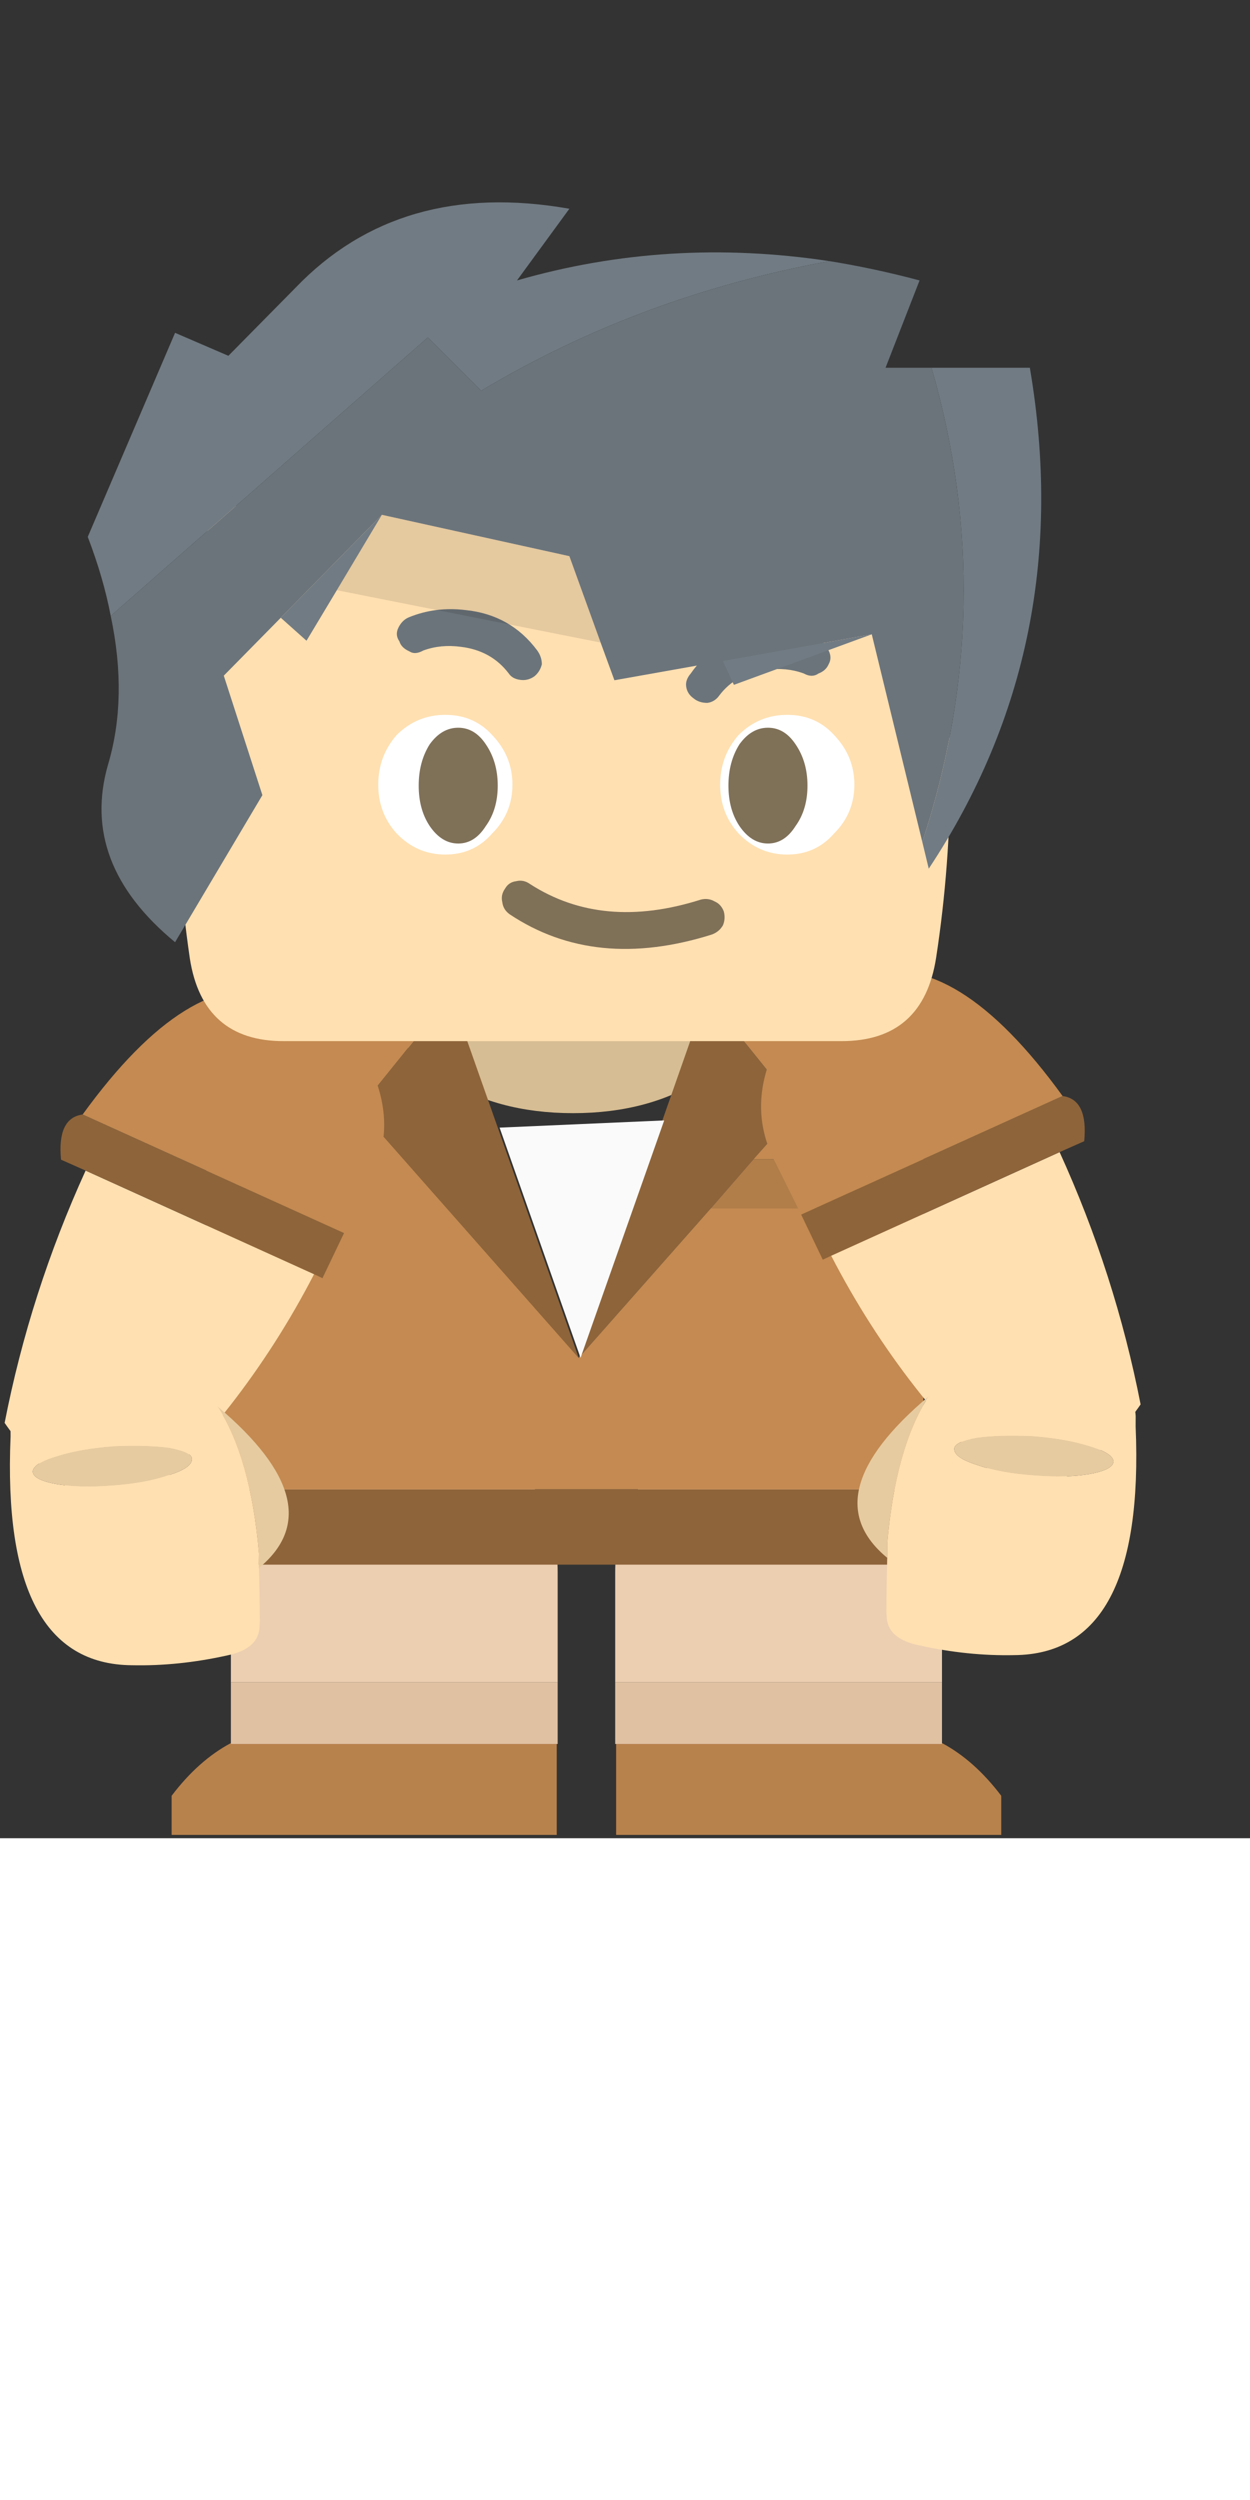 <?xml version="1.0" encoding="utf-8"?>
<svg viewBox="0 0 68 100" width="64px" height="128px" preserveAspectRatio="xMinYMin" xmlns="http://www.w3.org/2000/svg">
  <rect x="0" y="0" width="68" height="100" fill="#333333" stroke="none"/>
  <g id="legLeft_FL" transform="matrix(1, 0, 0, 1, 21.327, 83.838)" style="visibility: hidden;">
    <title>Blue Right Leg</title>
    <path fill="#B8824D" stroke="none" d="M 8.964 15.976 L 8.964 11.03 L -8.763 11.03 L -8.763 10.981 C -9.938 11.607 -11.012 12.563 -11.986 13.849 L -11.986 15.976 L 8.964 15.976 Z">
      <title>Shoe</title>
    </path>
    <path fill="#2A7DB4" stroke="none" d="M 8.964 11.03 L 9.014 11.03 L 9.014 7.667 L -8.763 7.667 L -8.763 10.981 L -8.763 11.03 L 8.964 11.03 Z">
      <title>Cuff</title>
    </path>
    <path stroke="none" d="M 6.446 -4.501 C 4.7 -6.183 2.602 -7.024 0.151 -7.024 L 0.101 -7.024 C -2.35 -7.024 -4.432 -6.183 -6.144 -4.501 C -7.89 -2.786 -8.763 -0.725 -8.763 1.682 L -8.763 7.667 L 9.014 7.667 L 9.014 1.682 C 9.014 -0.725 8.158 -2.786 6.446 -4.501 Z" fill="#3498DB">
      <title>Pant</title>
    </path>
  </g>
  <g id="g-4" transform="matrix(1, 0, 0, 1, 21.323, 83.842)">
    <title>Tan Right Leg</title>
    <path fill="#B8824D" stroke="none" d="M 8.964 15.976 L 8.964 11.03 L -8.763 11.03 L -8.763 10.981 C -9.938 11.607 -11.012 12.563 -11.986 13.849 L -11.986 15.976 L 8.964 15.976 Z">
      <title>Shoe</title>
    </path>
    <path stroke="none" d="M 8.964 11.03 L 9.014 11.03 L 9.014 7.667 L -8.763 7.667 L -8.763 10.981 L -8.763 11.03 L 8.964 11.03 Z" style="fill: rgb(224, 193, 162);">
      <title>Cuff</title>
    </path>
    <path stroke="none" d="M 6.446 -4.501 C 4.7 -6.183 2.602 -7.024 0.151 -7.024 L 0.101 -7.024 C -2.35 -7.024 -4.432 -6.183 -6.144 -4.501 C -7.89 -2.786 -8.763 -0.725 -8.763 1.682 L -8.763 7.667 L 9.014 7.667 L 9.014 1.682 C 9.014 -0.725 8.158 -2.786 6.446 -4.501 Z" style="fill: rgb(236, 207, 177);">
      <title>Pant</title>
    </path>
  </g>
  <g id="legRight_FL" transform="matrix(-1, 0, 0, 1, 42.477, 83.838)" style="visibility: hidden;">
    <title>Blue Left Leg</title>
    <path fill="#B8824D" stroke="none" d="M 8.964 15.976 L 8.964 11.03 L -8.763 11.03 L -8.763 10.981 C -9.938 11.607 -11.012 12.563 -11.986 13.849 L -11.986 15.976 L 8.964 15.976 Z">
      <title>Shoe</title>
    </path>
    <path fill="#2A7DB4" stroke="none" d="M 8.964 11.03 L 9.014 11.03 L 9.014 7.667 L -8.763 7.667 L -8.763 10.981 L -8.763 11.03 L 8.964 11.03 Z">
      <title>Cuff</title>
    </path>
    <path fill="#3498DB" stroke="none" d="M 6.446 -4.501 C 4.7 -6.183 2.602 -7.024 0.151 -7.024 L 0.101 -7.024 C -2.35 -7.024 -4.432 -6.183 -6.144 -4.501 C -7.89 -2.786 -8.763 -0.725 -8.763 1.682 L -8.763 7.667 L 9.014 7.667 L 9.014 1.682 C 9.014 -0.725 8.158 -2.786 6.446 -4.501 Z">
      <title>Pant</title>
    </path>
  </g>
  <g id="g-5" transform="matrix(-1, 0, 0, 1, 42.481, 83.842)">
    <title>Tan Left Leg</title>
    <path fill="#B8824D" stroke="none" d="M 8.964 15.976 L 8.964 11.03 L -8.763 11.03 L -8.763 10.981 C -9.938 11.607 -11.012 12.563 -11.986 13.849 L -11.986 15.976 L 8.964 15.976 Z">
      <title>Shoe</title>
    </path>
    <path stroke="none" d="M 8.964 11.03 L 9.014 11.03 L 9.014 7.667 L -8.763 7.667 L -8.763 10.981 L -8.763 11.03 L 8.964 11.03 Z" style="fill: rgb(224, 193, 162);">
      <title>Cuff</title>
    </path>
    <path stroke="none" d="M 6.446 -4.501 C 4.7 -6.183 2.602 -7.024 0.151 -7.024 L 0.101 -7.024 C -2.35 -7.024 -4.432 -6.183 -6.144 -4.501 C -7.89 -2.786 -8.763 -0.725 -8.763 1.682 L -8.763 7.667 L 9.014 7.667 L 9.014 1.682 C 9.014 -0.725 8.158 -2.786 6.446 -4.501 Z" style="fill: rgb(236, 207, 177);">
      <title>Pant</title>
    </path>
  </g>
  <g id="body_FL" transform="matrix(1, 0, 0, 1, 31.927, 75.138)" style="visibility: hidden;">
    <title>Green Shirt</title>
    <g transform="matrix( 1.013, 0, 0, 1.008, 0.5,0.5) ">
      <g id="" transform="matrix(1, 0, 0, 1, 0, 0)">
        <path fill="#B8824D" stroke="none" d="&#10;M 19.25 9.4&#10;L 19.25 5.35 -19.25 5.35 -19.25 9.4 19.25 9.4 Z"/>
        <path fill="#2ECC71" stroke="none" d="&#10;M 19.25 -21.35&#10;L -19.25 -21.35 -19.25 5.35 19.25 5.35 19.25 -21.35 Z"/>
      </g>
    </g>
  </g>
  <g id="g-1" transform="matrix(1, 0, 0, 1, 30.232, 75.118)">
    <title>Brown Shirt</title>
    <path fill="#D7BD93" stroke="none" d="M -6.205 -16.512 C -4.239 -15.212 -1.855 -14.562 0.945 -14.562 C 3.745 -14.562 6.128 -15.212 8.095 -16.512 C 9.261 -17.279 10.078 -18.145 10.545 -19.112 L -8.655 -19.112 C -8.189 -18.145 -7.372 -17.279 -6.205 -16.512 Z">
      <title>Neck</title>
    </path>
    <path fill="#8E643A" stroke="none" d="M 8.2 -21 L 5.9 -14.45 L 1.25 -1.25 L 8.45 -9.4 L 10.75 -12.05 L 13.2 -14.8 L 8.2 -21 M -3.25 -14.05 L -5.7 -21 L -10.7 -14.8 L 1.25 -1.25 L -3.25 -14.05 M -19 5.9 L -19 10 L 20 10 L 20 5.9 L -19 5.9 Z" id="svg-3">
      <title>colar</title>
    </path>
    <path fill="#C48A51" stroke="none" d="M 8.45 -9.4 L 1.25 -1.25 L -10.7 -14.8 L -5.7 -21 L -19 -21 L -19 5.9 L 20 5.9 L 20 -21 L 8.2 -21 L 13.2 -14.8 L 10.75 -12.05 L 16.2 -12.05 L 16.2 -9.4 L 8.45 -9.4 Z" id="svg-3">
      <title>Shirt</title>
    </path>
    <path fill="#B17D49" stroke="none" d="M 16.2 -12.05 L 10.75 -12.05 L 8.45 -9.4 L 16.2 -9.4 L 16.2 -12.05 Z" id="svg-3">
      <title>Pocket</title>
    </path>
    <path fill="#FAFAFA" stroke="none" d="M 1.35 -1.25 L 5.9 -14.167 L -3.054 -13.775 L 1.35 -1.25 Z" id="svg-3">
      <title>Under Shirt</title>
    </path>
    <path fill="#E05848" stroke="none" d="M 10.423 -1.852 C 10.334 -1.424 10.264 -0.971 10.214 -0.494 C 9.871 -0.348 9.558 -0.14 9.274 0.132 C 9.007 0.411 8.798 0.713 8.647 1.037 C 8.185 1.104 7.744 1.185 7.325 1.281 C 6.257 1.513 5.723 1.792 5.723 2.116 C 5.723 2.465 6.257 2.755 7.325 2.987 C 7.745 3.074 8.198 3.144 8.682 3.196 C 8.811 3.522 9.008 3.812 9.274 4.066 C 9.557 4.349 9.859 4.558 10.179 4.692 C 10.251 5.178 10.333 5.619 10.423 6.015 C 10.655 7.129 10.945 7.686 11.293 7.686 C 11.618 7.686 11.896 7.129 12.128 6.015 C 12.229 5.61 12.311 5.158 12.372 4.658 C 12.676 4.527 12.955 4.329 13.207 4.066 C 13.482 3.814 13.691 3.524 13.834 3.196 C 14.329 3.149 14.782 3.08 15.192 2.987 C 16.305 2.755 16.862 2.465 16.862 2.116 C 16.862 1.792 16.305 1.513 15.192 1.281 C 14.782 1.179 14.33 1.097 13.834 1.037 C 13.692 0.709 13.483 0.408 13.207 0.132 C 12.954 -0.121 12.676 -0.318 12.372 -0.459 C 12.309 -0.951 12.228 -1.416 12.128 -1.852 C 11.896 -2.919 11.618 -3.453 11.293 -3.453 C 10.945 -3.453 10.655 -2.919 10.423 -1.852 Z" id="svg-3" transform="matrix(0.966, 0.259, -0.259, 0.966, 0.932, -2.85)" style="visibility: hidden;">
      <title>Left Spot</title>
    </path>
    <path fill="#E05848" stroke="none" d="M -11.297 -11.505 C -11.697 -11.472 -12.064 -11.355 -12.397 -11.155 C -12.731 -10.955 -12.997 -10.705 -13.197 -10.405 C -13.697 -10.505 -14.147 -10.555 -14.547 -10.555 C -15.647 -10.589 -16.247 -10.455 -16.347 -10.155 C -16.414 -9.822 -15.964 -9.405 -14.997 -8.905 C -14.631 -8.739 -14.214 -8.555 -13.747 -8.355 C -13.714 -8.022 -13.614 -7.689 -13.447 -7.355 C -13.247 -7.022 -12.981 -6.739 -12.647 -6.505 C -12.747 -6.039 -12.797 -5.605 -12.797 -5.205 C -12.864 -4.039 -12.731 -3.422 -12.397 -3.355 C -12.064 -3.255 -11.647 -3.722 -11.147 -4.755 C -10.981 -5.122 -10.797 -5.522 -10.597 -5.955 C -10.264 -6.055 -9.947 -6.189 -9.647 -6.355 C -9.314 -6.555 -9.031 -6.772 -8.797 -7.005 C -8.297 -6.972 -7.831 -6.922 -7.397 -6.855 C -6.264 -6.822 -5.664 -6.972 -5.597 -7.305 C -5.497 -7.605 -5.947 -8.005 -6.947 -8.505 C -7.347 -8.739 -7.781 -8.955 -8.247 -9.155 C -8.281 -9.489 -8.397 -9.822 -8.597 -10.155 C -8.764 -10.489 -8.981 -10.739 -9.247 -10.905 C -9.181 -11.439 -9.131 -11.922 -9.097 -12.355 C -9.064 -13.455 -9.214 -14.055 -9.547 -14.155 C -9.881 -14.222 -10.281 -13.772 -10.747 -12.805 C -10.947 -12.439 -11.131 -12.005 -11.297 -11.505 Z" id="svg-3" transform="matrix(0.83, -0.558, 0.558, 0.83, 3.017, -7.615)" style="visibility: hidden;">
      <title>Right Spot</title>
    </path>
    <path fill="#B17D49" stroke="none" d="M -0.6 3.3 C -0.567 3.2 -0.567 3.1 -0.6 3 L -2.3 -0.7 C -2.3 -0.733 -2.317 -0.767 -2.35 -0.8 L -5.05 -3.9 C -5.083 -3.967 -5.167 -4 -5.3 -4 C -5.4 -4.033 -5.5 -4.017 -5.6 -3.95 L -6.25 -3.5 C -6.317 -3.467 -6.367 -3.4 -6.4 -3.3 C -6.4 -3.2 -6.383 -3.1 -6.35 -3 L -4.55 0.85 C -4.517 0.883 -4.5 0.917 -4.5 0.95 L -1.9 3.9 C -1.833 3.967 -1.733 4 -1.6 4 C -1.5 4.033 -1.4 4.017 -1.3 3.95 L -0.75 3.55 C -0.683 3.483 -0.633 3.4 -0.6 3.3 Z" id="svg-3" style="visibility: hidden;">
      <title>Dirt</title>
    </path>
  </g>
  <g id="armLeft_FL_FL" transform="matrix(0.966, 0.259, -0.234, 0.872, 14.127, 60.338)" style="visibility: hidden;">
    <title>Green Right Arm</title>
    <path fill="#FFE0B1" stroke="none" d="M -8.975 22.235 C -6.913 24.183 -4.387 25.441 -1.397 26.008 C 1.768 20.714 3.962 14.963 5.184 8.753 L -8.277 6.288 C -9.077 11.604 -9.309 16.92 -8.975 22.235 Z" transform="matrix(1, 0, 0, 1, -0, 0)">
      <title>Arm</title>
    </path>
    <path fill="#25A85C" stroke="none" d="M 5.682 8.854 L 6.181 5.886 L -9.224 3.069 C -10.088 3.471 -10.254 4.461 -9.723 6.037 L -8.277 6.288 L 5.184 8.753 L 5.682 8.854 Z">
      <title>Cuff</title>
    </path>
    <path fill="#2ECC71" stroke="none" d="M 0.547 -6.892 L 0.497 -6.892 C 0.11 -6.965 -0.272 -7.015 -0.649 -7.042 C -4.021 -7.101 -6.88 -3.731 -9.224 3.069 L 6.181 5.886 L 6.829 2.314 C 7.228 0.168 6.812 -1.827 5.582 -3.672 C 4.353 -5.449 2.674 -6.523 0.547 -6.892 Z">
      <title>Sleeve</title>
    </path>
  </g>
  <g id="g-2" transform="matrix(0.966, 0.259, -0.234, 0.872, 14.125, 60.341)">
    <title>Brown Right Arm</title>
    <path fill="#FFE0B1" stroke="none" d="M -8.975 22.235 C -6.913 24.183 -4.387 25.441 -1.397 26.008 C 1.768 20.714 3.962 14.963 5.184 8.753 L -8.277 6.288 C -9.077 11.604 -9.309 16.92 -8.975 22.235 Z" transform="matrix(1, 0, 0, 1, -0, 0)">
      <title>Arm</title>
    </path>
    <path stroke="none" d="M 5.682 8.854 L 6.181 5.886 L -9.224 3.069 C -10.088 3.471 -10.254 4.461 -9.723 6.037 L -8.277 6.288 L 5.184 8.753 L 5.682 8.854 Z" style="fill: rgb(142, 100, 58);">
      <title>Cuff</title>
    </path>
    <path stroke="none" d="M 0.547 -6.892 L 0.497 -6.892 C 0.11 -6.965 -0.272 -7.015 -0.649 -7.042 C -4.021 -7.101 -6.88 -3.731 -9.224 3.069 L 6.181 5.886 L 6.829 2.314 C 7.228 0.168 6.812 -1.827 5.582 -3.672 C 4.353 -5.449 2.674 -6.523 0.547 -6.892 Z" style="fill: rgb(196, 138, 81);">
      <title>Sleeve</title>
    </path>
  </g>
  <g id="handLeft_FL_FL" transform="matrix(0.966, 0.259, -0.259, 0.966, 8.877, 85.038)">
    <title>Right Hand</title>
    <g transform="matrix( 1, 0, 0, 1, 0,0) ">
      <g id="" transform="matrix(1, 0, 0, 1, 0, 0)">
        <path fill="#E7CBA0" stroke="none" d="&#10;M 0.65 -9&#10;Q 3.1 -6.8 4.9 -1.85&#10;L 5.1 -1.05 5.1 -1.1&#10;Q 8.2 -5.45 0.65 -9&#10;M -6.75 -2.65&#10;Q -5.5 -2.75 -3.8 -3.35 -2.05 -3.95 -0.95 -4.7 0.15 -5.4 0.05 -5.85 0 -6.25 -1.3 -6.15 -2.5 -6 -4.25 -5.45 -5.95 -4.85 -7.05 -4.15 -8.2 -3.45 -8.15 -3 -8.05 -2.55 -6.75 -2.65 Z"/>
        <path fill="#FFE0B1" stroke="none" d="&#10;M 4.9 -1.85&#10;Q 3.1 -6.8 0.65 -9&#10;L -9 -6.45&#10;Q -10.2 -6.15 -9.95 -5.05&#10;L -9.8 -4.5&#10;Q -7.1 7.6 -0.2 5.8 2.25 5.2 4.65 3.95 6.25 3.15 5.95 1.95&#10;L 5.9 1.7&#10;Q 5.5 0.25 5.1 -1.1&#10;L 5.1 -1.05 4.9 -1.85&#10;M -3.8 -3.35&#10;Q -5.5 -2.75 -6.75 -2.65 -8.05 -2.55 -8.15 -3 -8.2 -3.45 -7.05 -4.15 -5.95 -4.85 -4.25 -5.45 -2.5 -6 -1.3 -6.15 0 -6.25 0.05 -5.85 0.15 -5.4 -0.95 -4.7 -2.05 -3.95 -3.8 -3.35 Z"/>
      </g>
    </g>
  </g>
  <g id="armRight_FL_FL_FL" transform="matrix(-0.966, 0.259, 0.234, 0.872, 48.177, 59.338)" style="visibility: hidden;">
    <title>Green Left Arm</title>
    <g transform="matrix( 0.997, 0, 0, 1.006, -0.4,-0.05) ">
      <g id="" transform="matrix(1, 0, 0, 1, 0, 0)">
        <path fill="#FFE0B1" stroke="none" d="&#10;M -8.6 22.15&#10;Q -5.497 25.055 -1 25.9 3.762 18.007 5.6 8.75&#10;L -7.9 6.3&#10;Q -9.103 14.225 -8.6 22.15 Z"/>
        <path fill="#25A85C" stroke="none" d="&#10;M 6.1 8.85&#10;L 6.6 5.9 -8.85 3.1&#10;Q -10.15 3.7 -9.35 6.05&#10;L -7.9 6.3 5.6 8.75 6.1 8.85 Z"/>
        <path fill="#2ECC71" stroke="none" d="&#10;M 0.95 -6.8&#10;L 0.9 -6.8&#10;Q 0.318 -6.909 -0.25 -6.95 -5.323 -7.037 -8.85 3.1&#10;L 6.6 5.9 7.25 2.35&#10;Q 7.85 -0.85 6 -3.6 4.15 -6.25 0.95 -6.8 Z"/>
      </g>
    </g>
  </g>
  <g id="g-3" transform="matrix(-0.966, 0.259, 0.234, 0.872, 48.176, 59.336)">
    <title id="svg-4">Brown Left Arm</title>
    <path fill="#FFE0B1" stroke="none" d="M -8.975 22.235 C -6.913 24.183 -4.387 25.441 -1.397 26.008 C 1.768 20.714 3.962 14.963 5.184 8.753 L -8.277 6.288 C -9.077 11.604 -9.309 16.92 -8.975 22.235 Z" id="svg-4">
      <title>Arm</title>
    </path>
    <path stroke="none" d="M 5.682 8.854 L 6.181 5.886 L -9.224 3.069 C -10.088 3.471 -10.254 4.461 -9.723 6.037 L -8.277 6.288 L 5.184 8.753 L 5.682 8.854 Z" id="svg-4" style="fill: rgb(142, 100, 58);">
      <title>Cuff</title>
    </path>
    <path stroke="none" d="M 0.547 -6.892 L 0.497 -6.892 C 0.11 -6.965 -0.272 -7.015 -0.649 -7.042 C -4.021 -7.101 -6.88 -3.731 -9.224 3.069 L 6.181 5.886 L 6.829 2.314 C 7.228 0.168 6.812 -1.827 5.582 -3.672 C 4.353 -5.449 2.674 -6.523 0.547 -6.892 Z" id="svg-4" style="fill: rgb(196, 138, 81);">
      <title>Sleeve</title>
    </path>
  </g>
  <g id="handRight_FL_FL_FL" transform="matrix(-0.966, 0.259, 0.259, 0.966, 53.477, 84.488)">
    <title>Left Hand</title>
    <g transform="matrix( 1, 0, 0, 1, 0,0) ">
      <g id="" transform="matrix(1, 0, 0, 1, 0, 0)">
        <path fill="#E7CBA0" stroke="none" d="&#10;M 0.65 -9&#10;Q 3.1 -6.8 4.9 -1.85&#10;L 5.1 -1.05 5.1 -1.1&#10;Q 8.2 -5.45 0.65 -9&#10;M -6.75 -2.65&#10;Q -5.5 -2.75 -3.8 -3.35 -2.05 -3.95 -0.95 -4.7 0.15 -5.4 0.05 -5.85 0 -6.25 -1.3 -6.15 -2.5 -6 -4.25 -5.45 -5.95 -4.85 -7.05 -4.15 -8.2 -3.45 -8.15 -3 -8.05 -2.55 -6.75 -2.65 Z"/>
        <path fill="#FFE0B1" stroke="none" d="&#10;M 4.9 -1.85&#10;Q 3.1 -6.8 0.65 -9&#10;L -9 -6.45&#10;Q -10.2 -6.15 -9.95 -5.05&#10;L -9.8 -4.5&#10;Q -7.1 7.6 -0.2 5.8 2.25 5.2 4.65 3.95 6.25 3.15 5.95 1.95&#10;L 5.9 1.7&#10;Q 5.5 0.25 5.1 -1.1&#10;L 5.1 -1.05 4.9 -1.85&#10;M -3.8 -3.35&#10;Q -5.5 -2.75 -6.75 -2.65 -8.05 -2.55 -8.15 -3 -8.2 -3.45 -7.05 -4.15 -5.95 -4.85 -4.25 -5.45 -2.5 -6 -1.3 -6.15 0 -6.25 0.05 -5.85 0.15 -5.4 -0.95 -4.7 -2.05 -3.95 -3.8 -3.35 Z"/>
      </g>
    </g>
  </g>
  <g id="head_FL" transform="matrix(1, 0, 0, 1, 31.827, 56.138)">
    <title>Head</title>
    <g id="">
      <title>Skin</title>
      <path fill="#D7BD93" stroke="none" d="M -7.8 2.861 C -5.834 4.161 -3.45 4.811 -0.65 4.811 C 2.15 4.811 4.533 4.161 6.5 2.861 C 7.666 2.094 8.483 1.228 8.95 0.261 L -10.25 0.261 C -9.784 1.228 -8.967 2.094 -7.8 2.861 Z" style="visibility: hidden;">
        <title>Neck</title>
      </path>
      <path fill="#FFE0B1" stroke="none" d="M 19.1 -4.05 C 20.133 -10.783 20.117 -17.667 19.05 -24.7 C 18.617 -27.667 16.917 -29.15 13.95 -29.15 L -16.4 -29.15 C -19.333 -29.15 -21.033 -27.633 -21.5 -24.6 C -22.5 -17.733 -22.5 -10.867 -21.5 -4 C -21.033 -1 -19.333 0.5 -16.4 0.5 L -9.85 0.5 L 9.35 0.5 L 13.95 0.5 C 16.917 0.5 18.633 -1.017 19.1 -4.05 Z">
        <title>Face</title>
      </path>
    </g>
    <g id="" style="visibility: hidden;">
      <title>Smile</title>
      <path fill="#FFFFFF" stroke="none" d="&#10;M -5.1 -16.1&#10;Q -6.1 -17.2 -7.65 -17.2 -9.2 -17.2 -10.3 -16.1 -11.3 -14.95 -11.3 -13.4 -11.3 -11.85 -10.3 -10.75 -9.2 -9.6 -7.65 -9.6 -6.1 -9.6 -5.1 -10.75 -4 -11.85 -4 -13.4 -4 -14.95 -5.1 -16.1&#10;M 3.05 -5.65&#10;L 3.05 -8.65 -3.8 -8.65&#10;Q -4.1 -8.65 -4.35 -8.45 -4.65 -8.3 -4.75 -7.95 -4.85 -7.7 -4.75 -7.35 -4.65 -6.85 -4.4 -6.4 -4.2 -6 -3.95 -5.65&#10;L 3.05 -5.65&#10;M 13.5 -16.1&#10;Q 12.5 -17.2 10.95 -17.2 9.4 -17.2 8.3 -16.1 7.3 -14.95 7.3 -13.4 7.3 -11.85 8.3 -10.75 9.4 -9.6 10.95 -9.6 12.5 -9.6 13.5 -10.75 14.6 -11.85 14.6 -13.4 14.6 -14.95 13.5 -16.1 Z">
        <title>White</title>
      </path>
      <path stroke="none" d="&#10;M -4.65 -21.3&#10;Q -4.3 -21.15 -3.9 -21.3 -3.55 -21.5 -3.35 -21.85 -3.2 -22.25 -3.35 -22.6 -3.55 -23 -3.9 -23.15 -6.1 -24.1 -8.4 -23.1 -9.95 -22.45 -10.9 -21.2 -11.15 -20.9 -11.1 -20.45 -11.05 -20.05 -10.7 -19.8 -10.4 -19.55 -9.95 -19.6 -9.55 -19.65 -9.3 -20 -8.65 -20.85 -7.6 -21.25 -6.1 -21.9 -4.65 -21.3&#10;M 11.2 -19.75&#10;Q 12.25 -19.35 12.9 -18.5 13.15 -18.15 13.6 -18.1 14 -18.05 14.3 -18.3 14.65 -18.55 14.7 -18.95 14.75 -19.4 14.5 -19.7 13.55 -20.95 12 -21.6 9.7 -22.6 7.55 -21.65 7.15 -21.5 7 -21.1 6.8 -20.75 7 -20.35 7.15 -20 7.55 -19.8 7.9 -19.65 8.3 -19.8 9.7 -20.4 11.2 -19.75 Z" style="fill: rgb(113, 123, 131);">
        <title>Eyebrows</title>
      </path>
      <path fill="#7F7058" stroke="none" d="&#10;M 6.5 -6.4&#10;Q 6.75 -6.85 6.9 -7.35 6.95 -7.7 6.85 -7.95 6.75 -8.3 6.5 -8.45 6.2 -8.65 5.9 -8.65&#10;L 3.05 -8.65 3.05 -5.65 -3.95 -5.65&#10;Q -3.65 -5.15 -3.2 -4.75 -1.4 -2.95 1.05 -2.95 3.5 -2.95 5.25 -4.7&#10;L 5.3 -4.75&#10;Q 6.05 -5.5 6.5 -6.4 Z">
        <title>Color</title>
      </path>
    </g>
    <g transform="matrix(1, 0, 0, 1, -0.75, 1.4)" id="svg-2">
      <title id="svg-2">Grin</title>
      <g id="svg-2" transform="matrix(1, 0, 0, 1, 0, 0)">
        <path fill="#FFFFFF" stroke="none" d="&#10;M -3.2 -14.85&#10;Q -3.2 -16.4 -4.3 -17.55 -5.3 -18.65 -6.85 -18.65 -8.4 -18.65 -9.5 -17.55 -10.5 -16.4 -10.5 -14.85 -10.5 -13.3 -9.5 -12.2 -8.4 -11.05 -6.85 -11.05 -5.3 -11.05 -4.3 -12.2 -3.2 -13.3 -3.2 -14.85&#10;M 14.3 -17.55&#10;Q 13.3 -18.65 11.75 -18.65 10.2 -18.65 9.1 -17.55 8.1 -16.4 8.1 -14.85 8.1 -13.3 9.1 -12.2 10.2 -11.05 11.75 -11.05 13.3 -11.05 14.3 -12.2 15.4 -13.3 15.4 -14.85 15.4 -16.4 14.3 -17.55 Z" id="svg-2">
          <title id="svg-2">White</title>
        </path>
        <path stroke="none" d="&#10;M -3.4 -20.9&#10;Q -3.2 -20.6 -2.75 -20.55 -2.35 -20.5 -2 -20.75 -1.7 -21 -1.6 -21.4 -1.6 -21.8 -1.85 -22.15 -3.3 -24.1 -5.75 -24.35 -7.4 -24.55 -8.85 -23.95 -9.2 -23.8 -9.4 -23.4 -9.6 -23 -9.35 -22.65 -9.25 -22.3 -8.8 -22.1 -8.5 -21.9 -8.05 -22.15 -7.1 -22.5 -6 -22.35 -4.35 -22.15 -3.4 -20.9&#10;M 13.45 -22.7&#10;Q 12.05 -23.3 10.35 -23.1 7.85 -22.85 6.5 -20.9 6.2 -20.55 6.25 -20.2 6.3 -19.8 6.65 -19.55 6.95 -19.3 7.4 -19.3 7.8 -19.35 8.05 -19.7 8.95 -20.9 10.6 -21.1 11.7 -21.25 12.65 -20.9 13.1 -20.65 13.45 -20.9 13.85 -21.05 14 -21.4 14.2 -21.75 14 -22.15 13.8 -22.55 13.45 -22.7 Z" id="svg-2" style="fill: rgb(107, 116, 123);">
          <title>Eyebrow</title>
        </path>
        <path fill="#7F7058" stroke="none" d="&#10;M 7.65 -6.7&#10;Q 8.05 -6.85 8.25 -7.2 8.4 -7.55 8.3 -7.95 8.15 -8.35 7.8 -8.5 7.45 -8.7 7.05 -8.6 1.7 -6.9 -2.25 -9.45 -2.6 -9.7 -3 -9.6 -3.4 -9.55 -3.6 -9.2 -3.85 -8.85 -3.75 -8.45 -3.7 -8.05 -3.35 -7.8 1.3 -4.7 7.65 -6.7 Z" id="svg-2">
          <title id="svg-2">Mouth</title>
        </path>
      </g>
    </g>
    <g>
      <title>Left Eye</title>
      <g id="" transform="matrix(1, 0, 0, 1, 0, 0)">
        <path fill="#7F7058" stroke="none" d="&#10;M 11.45 -11.2&#10;Q 12.1 -12.1 12.1 -13.4 12.1 -14.7 11.45 -15.65 10.85 -16.55 9.95 -16.55 9.05 -16.55 8.4 -15.65 7.8 -14.7 7.8 -13.4 7.8 -12.1 8.4 -11.2 9.05 -10.25 9.95 -10.25 10.85 -10.25 11.45 -11.2 Z"/>
      </g>
    </g>
    <g transform="matrix( 1, 0, 0, 1, 0,0) ">
      <title>Right Eye</title>
      <g id="" transform="matrix(1, 0, 0, 1, 0, 0)">
        <path fill="#7F7058" stroke="none" d="&#10;M -5.4 -11.2&#10;Q -4.75 -12.1 -4.75 -13.4 -4.75 -14.7 -5.4 -15.65 -6 -16.55 -6.9 -16.55 -7.8 -16.55 -8.45 -15.65 -9.05 -14.7 -9.05 -13.4 -9.05 -12.1 -8.45 -11.2 -7.8 -10.25 -6.9 -10.25 -6 -10.25 -5.4 -11.2 Z"/>
      </g>
    </g>
  </g>
  <g id="svg-1" transform="matrix(1, 0, 0, 1, 30.974, 57.106)">
    <title>Short Hair</title>
    <path fill="#717B83" stroke="none" d="&#10;M -12.65 -25&#10;L -10.2 -29.1 -15.7 -23.5 -14.3 -22.25 -12.65 -25&#10;M 16.45 -22.6&#10;L 16.45 -22.6 8.35 -21.15 8.95 -19.85 16.45 -22.6&#10;M 19.2 -11.3&#10;L 19.55 -9.85&#10;Q 27.615 -22.025 25.05 -37.1&#10;L 19.7 -37.1&#10;Q 23.437 -24.188 19.2 -11.3&#10;M -7.7 -38.75&#10;L -4.8 -35.85&#10;Q 3.846 -41.02 14.15 -42.9 5.385 -44.228 -2.85 -41.85&#10;L 0 -45.75&#10;Q -9.221 -47.37 -14.9 -41.45&#10;L -18.55 -37.75 -21.45 -39 -26.2 -27.9&#10;Q -25.343 -25.663 -24.95 -23.6&#10;L -7.7 -38.75 Z" id="svg-1"/>
    <path fill="#000000" fill-opacity="0.102" stroke="none" d="&#10;M 1.7 -22.15&#10;L 0 -26.85 -10.2 -29.1 -12.65 -25 1.7 -22.15 Z" id="svg-1"/>
    <path fill="#6B747B" stroke="none" d="&#10;M 19.7 -37.1&#10;L 17.2 -37.1 19.05 -41.85&#10;Q 16.58 -42.509 14.15 -42.9 3.846 -41.02 -4.8 -35.85&#10;L -7.7 -38.75 -24.95 -23.6&#10;Q -24.01 -19.154 -25.1 -15.5 -26.639 -10.131 -21.45 -5.85&#10;L -16.7 -13.85 -18.8 -20.35 -15.7 -23.5 -10.2 -29.1 0 -26.85 1.7 -22.15 2.45 -20.1 8.35 -21.15 16.45 -22.6 16.45 -22.6 19.2 -11.3&#10;Q 23.437 -24.188 19.7 -37.1 Z" id="svg-1"/>
  </g>
  <g transform="matrix(1, 0, 0, 1, 31.827, 56.138)" style="visibility: hidden;">
    <title>Long Hair</title>
    <g id="" transform="matrix(1, 0, 0, 1, 0, 0)">
      <path fill="#B8824D" stroke="none" d="&#10;M -23.55 -31.75&#10;Q -25.95 -18.75 -22.3 -6.5 -17.35 -11.15 -16.7 -23 -11.95 -40.6 22.8 -52.25 -2.45 -46.9 -16.05 -40&#10;L -18.95 -35.25 -23.55 -31.75 Z"/>
      <path fill="#C48A51" stroke="none" d="&#10;M 0.8 -24.75&#10;Q 9.15 -22.35 18.55 -22.6&#10;L 19.55 -14.5&#10;Q 24.1 -28 22.5 -33.5 20.3 -41.15 22.8 -52.25 -11.95 -40.6 -16.7 -23 -9.5 -27.9 0.8 -24.75 Z"/>
    </g>
  </g>
</svg>
